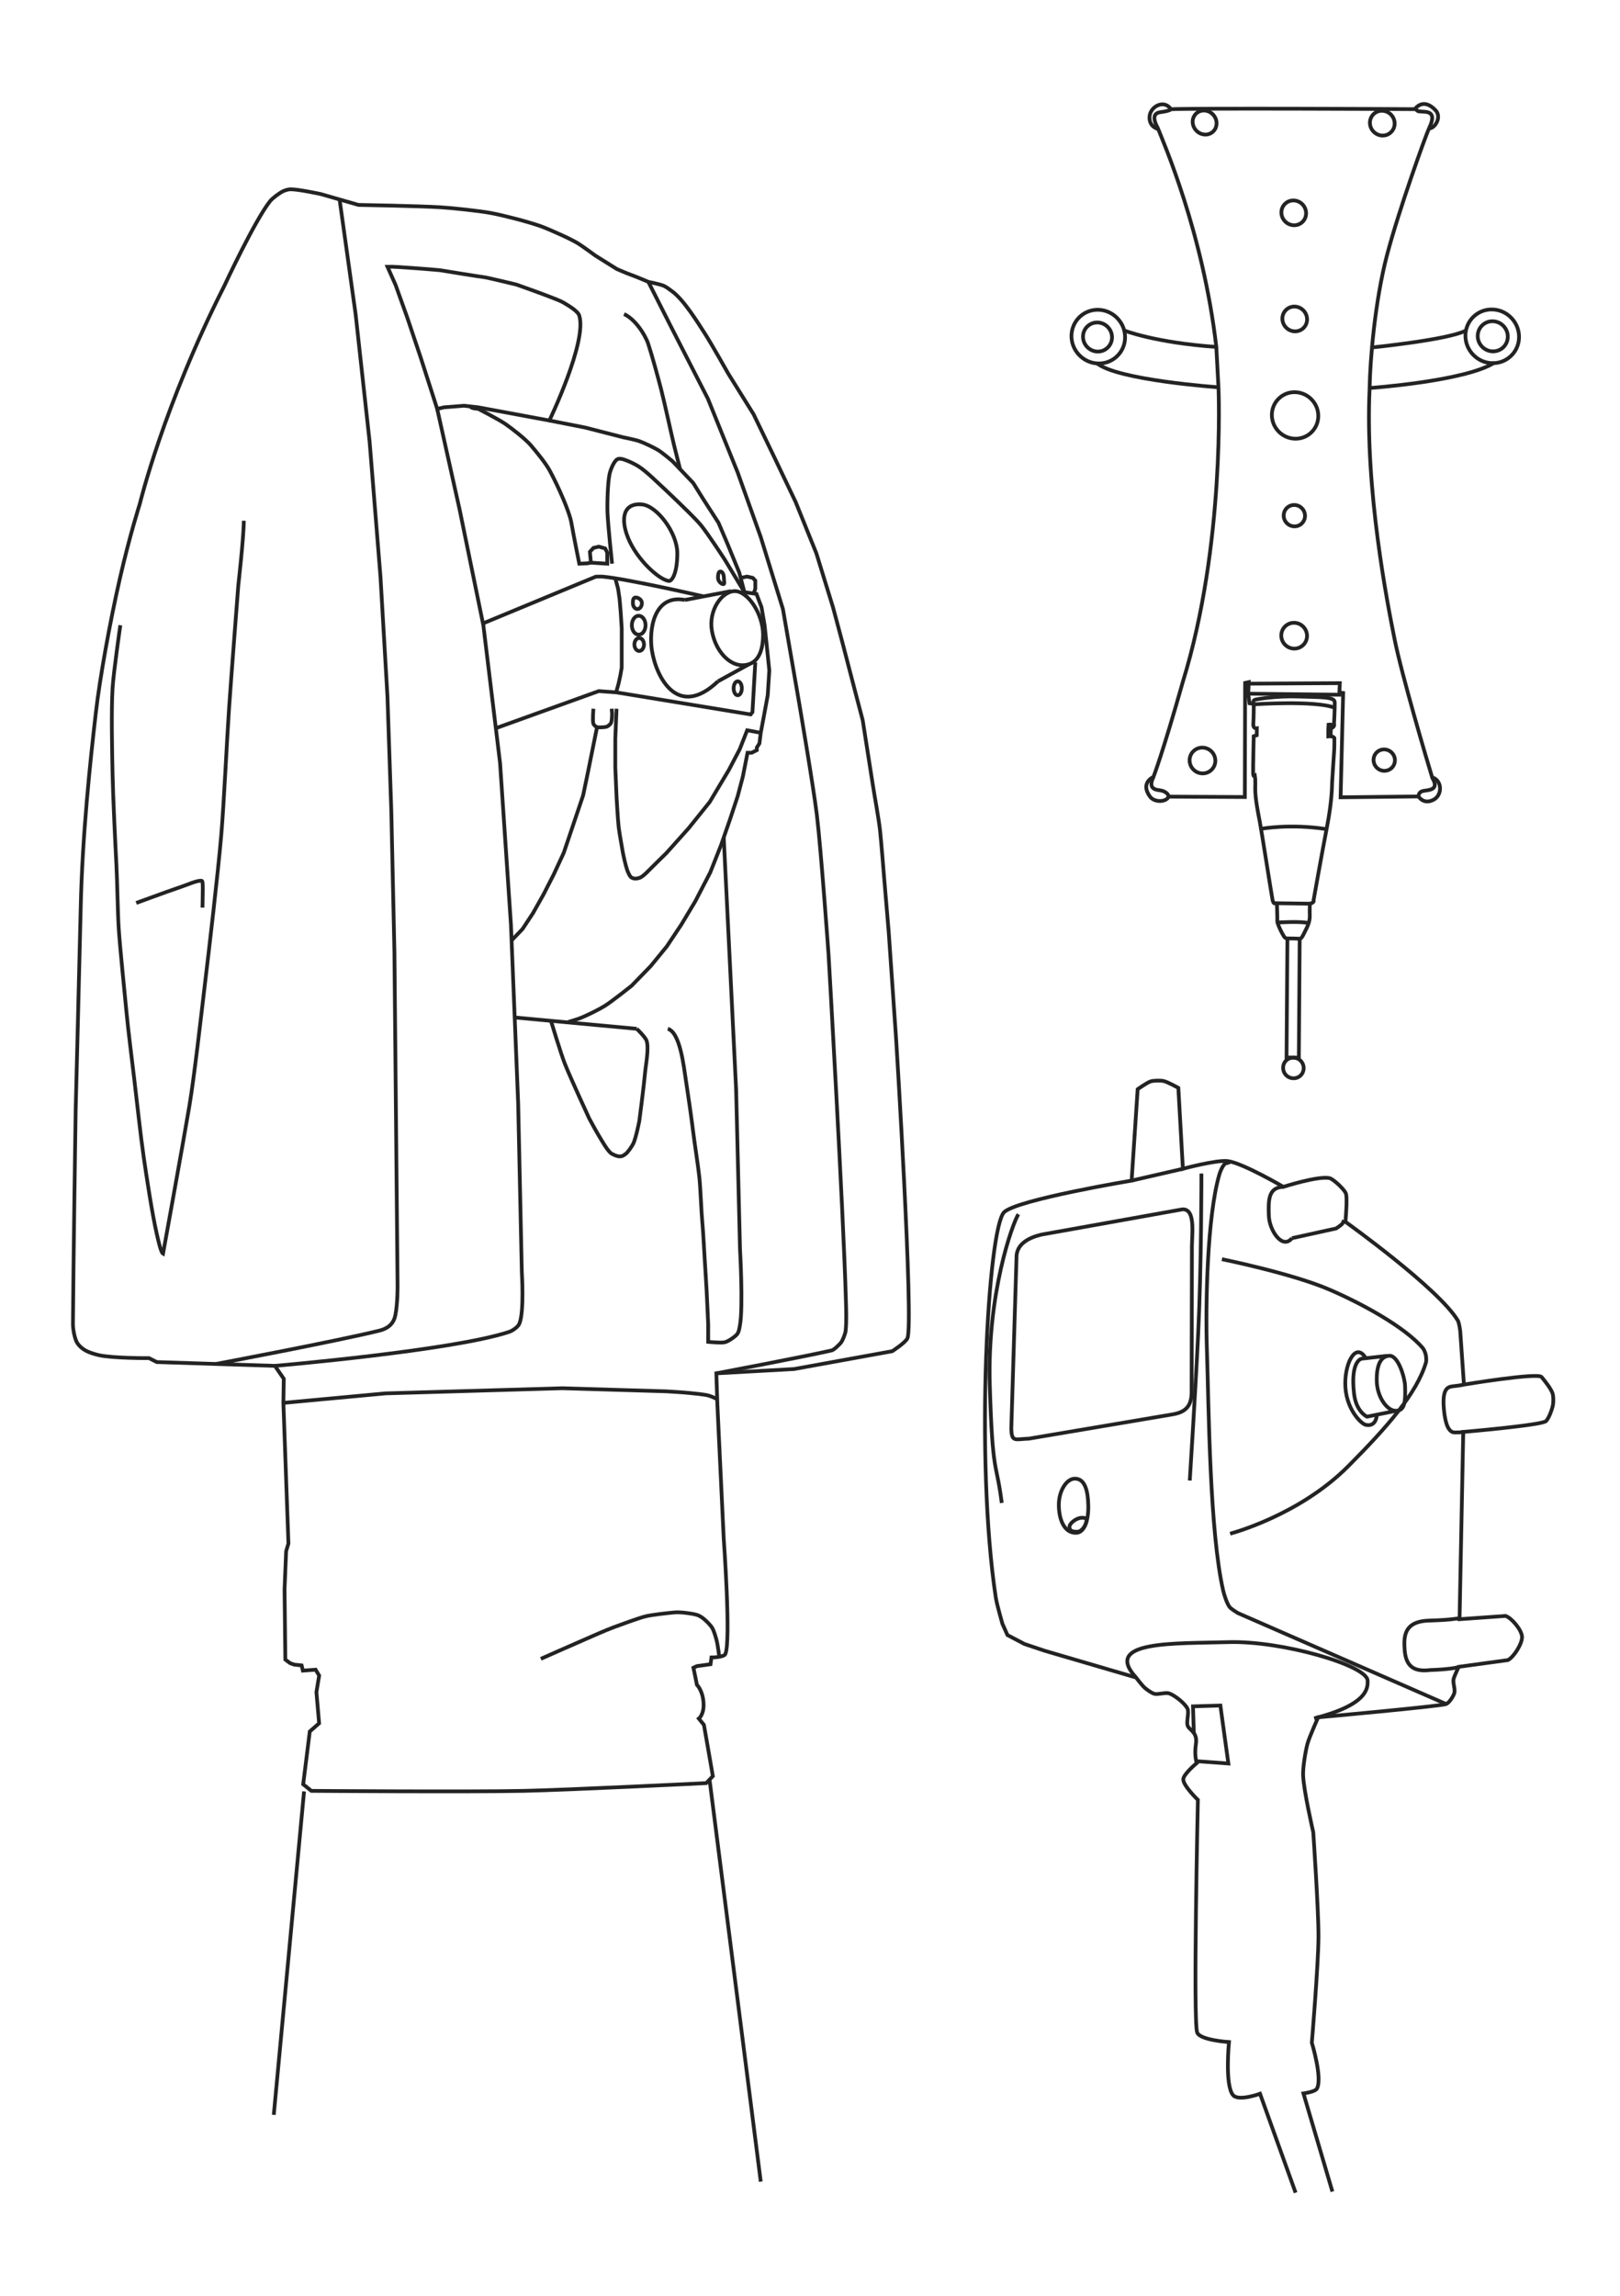 <?xml version="1.0" encoding="utf-8"?>
<!-- Generator: Adobe Illustrator 16.0.0, SVG Export Plug-In . SVG Version: 6.00 Build 0)  -->
<!DOCTYPE svg PUBLIC "-//W3C//DTD SVG 1.1//EN" "http://www.w3.org/Graphics/SVG/1.1/DTD/svg11.dtd">
<svg version="1.1" id="Layer_1" xmlns="http://www.w3.org/2000/svg" xmlns:xlink="http://www.w3.org/1999/xlink" x="0px" y="0px"
	 width="432px" height="612px" viewBox="0 0 432 612" enable-background="new 0 0 432 612" xml:space="preserve">
<path fill="none" stroke="#232323" stroke-miterlimit="10" d="M355.307,584.223"/>
<path fill="none" stroke="#232323" stroke-miterlimit="10" d="M345.496,584.518"/>
<path fill="none" stroke="#232323" stroke-miterlimit="10" d="M355.307,584.223l-7.72-26.164c0,0,3.022-0.416,3.536-1.205
	c1.658-2.609-1.302-12.318-1.302-12.318s1.722-20.629,1.772-28.1c0.047-7.009-1.394-28.017-1.394-28.017s-2.646-11.454-2.71-15.351
	c-0.042-2.069,0.627-6.176,1.158-8.173c0.499-1.847,2.871-7.102,2.871-7.102s32.741-2.966,34.117-3.538
	c0.835-0.346,1.892-2.022,2.165-2.878c0.341-1.065-0.43-2.697-0.176-3.798c0.155-0.695,1.366-3.249,1.366-3.249l13.135-1.796
	c1.619-0.869,3.871-4.46,3.747-6.283c-0.126-1.749-2.722-4.921-4.386-5.485l-12.273,0.873l0.987-49.922
	c0,0,21.086-1.808,22.087-2.897c0.788-0.85,1.612-3.128,1.829-4.264c0.148-0.759,0.148-2.352-0.092-3.082
	c-0.402-1.268-2.087-3.384-2.938-4.402c-1.029-1.234-20.701,2.021-20.701,2.021l-0.993-14.278c0,0-0.277-2.178-0.637-2.786
	c-5.112-8.553-29.965-26.317-29.965-26.317s0.248-3.306,0.281-4.641c0.01-0.642,0.051-2.275-0.159-2.883
	c-0.274-0.797-1.752-2.249-2.398-2.798c-0.467-0.383-1.416-1.219-2.009-1.339c-3.063-0.625-12.271,2.332-12.271,2.332
	s-10.758-6.312-14.798-6.854c-3.011-0.395-11.998,2.043-11.998,2.043l-1.209-21.567c0,0-2.907-1.627-3.982-1.838
	c-0.829-0.167-2.558-0.137-3.37,0.095c-0.973,0.292-3.5,2.102-3.5,2.102l-1.611,24.355c0,0-30.32,5.044-33.966,8.385
	c-4.327,3.971-7.848,65.887-2.254,102.781c0.265,1.766,1.753,6.936,1.753,6.936l1.358,3.047l4.557,2.39l5.384,1.801l24.344,7.128
	c0,0,1.641,2.151,2.324,2.736c0.57,0.498,1.835,1.417,2.572,1.609c0.948,0.258,3-0.439,3.927-0.121
	c1.502,0.521,4.193,2.637,4.891,4.063c0.531,1.073-0.453,3.73,0.148,4.765c0.637,1.114,2.566,1.615,2.101,4.709
	c-0.474,3.098,0.23,5.045,0.23,5.045s-3.527,2.915-3.592,4.314c-0.069,1.685,3.892,5.496,3.892,5.496s-1.305,59.062-0.189,62.014
	c0.771,2.073,8.481,2.547,8.481,2.547s-1.153,11.704,1.13,14.192c1.525,1.654,7.151-0.411,7.151-0.411l9.486,26.374"/>
<path fill="none" stroke="#232323" stroke-miterlimit="10" d="M325.846,335.675c0,0,18.68,3.781,28.717,8.121
	c8.806,3.8,20.107,10.005,24.87,15.592c0.316,0.359,0.654,1.272,0.763,1.731c0.112,0.515,0.214,1.6,0.055,2.101
	c-2.444,8.257-10.45,17.3-20.641,27.555c-13.204,13.311-31.58,18.062-31.58,18.062"/>
<path fill="none" stroke="#232323" stroke-miterlimit="10" d="M290.207,401.292c0.102,3.995-1.014,7.258-3.214,7.324
	c-2.978,0.09-4.522-3.096-4.635-7.094c-0.125-3.979,1.989-7.27,4.189-7.346C289.403,394.094,290.124,397.584,290.207,401.292z"/>
<path fill="none" stroke="#232323" stroke-miterlimit="10" d="M317.766,370.425c0.105,3.717-0.946,5.921-5.005,6.6l-38.376,6.484
	c-3.717,0.113-4.599,1.046-4.706-2.666l1.386-45.491c-0.119-3.726,3.264-5.409,6.607-6.229l37.67-6.743
	c3.709-0.118,2.387,7.151,2.502,10.868L317.766,370.425z"/>
<path fill="none" stroke="#232323" stroke-miterlimit="10" d="M289.64,405.872c-0.25,1.031-1.282,2.428-2.286,2.451
	c-1.314,0.037-2.133-0.198-2.17-1.239c-0.023-1.051,1.893-2.436,3.204-2.477C289.708,404.57,289.897,404.863,289.64,405.872z"/>
<path fill="none" stroke="#232323" stroke-miterlimit="10" d="M367.126,377.232c0,1.075-0.679,3.172-3.006,2.571
	c-1.188-0.305-5.391-4.328-5.384-11.053c0.009-5.716,2.895-11.04,5.481-6.681"/>
<path fill="none" stroke="#232323" stroke-miterlimit="10" d="M369.885,361.433l-6.777,0.765c0,0-3.063,0.434-2.031,9.319
	c0.563,4.892,3.46,6.136,3.46,6.136l7.754-1.565"/>
<path fill="none" stroke="#232323" stroke-miterlimit="10" d="M374.684,369.43c0.128,4.174,0,6.584-2.394,6.657
	c-2.398,0.079-5.022-3.658-5.15-7.84c-0.119-4.18,0.99-6.764,3.385-6.833C372.921,361.348,374.629,367.394,374.684,369.43z"/>
<path fill="none" stroke="#232323" stroke-miterlimit="10" d="M390.388,369.093c-0.352,0.037-0.712,0.226-2.771,0.434
	c-1.515,0.149-3.091,0.513-2.576,6.178c0.348,3.781,1.217,6.215,2.937,6.154c1.723-0.051,0.626,0.079,2.226-0.141"/>
<path fill="none" stroke="#232323" stroke-miterlimit="10" d="M389.528,431.349l-2.872,0.351c0,0-1.608,0.189-5.326,0.305
	l-0.271,0.007c-5.262,0.155-6.656,2.652-6.555,6.369v0.282c0.125,3.717,0.863,7.34,6.944,6.521l0.272-0.012
	c3.721-0.104,6.923-0.554,7.271-0.841"/>
<path fill="none" stroke="#232323" stroke-miterlimit="10" d="M302.943,447.185c-9.085-9.908,10.353-9.005,24.59-9.432
	c14.253-0.423,37.049,6.191,37.16,10.257c0.06,1.908,0.193,6.396-14.257,10.062"/>
<path fill="none" stroke="#232323" stroke-miterlimit="10" d="M318.357,462.153"/>
<path fill="none" stroke="#232323" stroke-miterlimit="10" d="M318.574,469.439"/>
<polyline fill="none" stroke="#232323" stroke-miterlimit="10" points="318.357,462.153 318.132,454.872 321.777,454.761 
	325.435,454.655 326.494,462.377 327.567,470.11 323.071,469.774 318.996,469.484 "/>
<path fill="none" stroke="#232323" stroke-miterlimit="10" d="M385.637,454.256l-55.527-24.246c0,0-1.799-1.072-2.215-1.616
	c-0.708-0.931-1.44-3.195-1.702-4.33c-3.628-15.742-3.831-48.359-4.361-64.52c-0.376-11.644,0.058-35.297,3.335-46.488
	c0.223-0.776,0.885-2.371,1.542-2.849c0.283-0.203,1.308-0.242,1.301-0.593"/>
<path fill="none" stroke="#232323" stroke-miterlimit="10" d="M267.135,400.652c-1.468-11.55-2.451-6.745-3.189-31.324
	c-0.736-24.586,6.071-43.174,7.615-45.635"/>
<path fill="none" stroke="#232323" stroke-miterlimit="10" d="M286.347,408.355"/>
<path fill="none" stroke="#232323" stroke-miterlimit="10" d="M275.115,323.588"/>
<path fill="none" stroke="#232323" stroke-miterlimit="10" d="M320.379,312.832c0,0,0.022,24.344-0.864,42.687
	c-0.821,16.986-2.245,39.152-2.245,39.152"/>
<line fill="none" stroke="#232323" stroke-miterlimit="10" x1="301.768" y1="314.718" x2="315.44" y2="311.571"/>
<path fill="none" stroke="#232323" stroke-miterlimit="10" d="M342.236,316.383c-4.105,0.122-4.005,3.732-3.879,7.688
	c0.118,3.943,3.635,9.151,6.154,5.998"/>
<path fill="none" stroke="#232323" stroke-miterlimit="10" d="M344.512,330.069l11.802-2.598c0,0,1.325-0.862,1.644-1.271
	c0.166-0.208,0.443-0.946,0.443-0.946"/>
<path fill="none" stroke="#232323" stroke-miterlimit="10" d="M191.3,374.443l-0.277-8.343l20.712-1.146l26.195-4.755
	c0,0,3.465-2.23,4.041-3.421c1.755-3.622-3.007-79.832-3.007-79.832l-1.975-28.52l-1.204-14.248c0,0-0.785-9.901-1.108-12.805
	c-0.303-2.901-1.482-9.268-1.926-12.146c-0.598-3.867-2.695-17.222-2.695-17.222s-3.367-12.778-4.331-16.575
	c-0.998-3.936-3.598-13.556-3.598-13.556l-4.427-14.362l-5.517-13.665l-5.528-11.604l-5.692-11.798l-6.729-10.791
	c0,0-4.548-8.058-6.212-10.646c-2.036-3.172-5.678-9.035-8.702-11.284c-0.747-0.563-1.686-1.26-2.328-1.539
	c-0.969-0.416-4.093-1.043-4.093-1.043s-3.396-1.451-4.562-1.848c-1.17-0.408-3.858-1.579-3.858-1.579l-5.732-3.587
	c0,0-3.331-2.455-4.621-3.251c-0.835-0.509-2.516-1.381-4.446-2.25c-1.928-0.872-4.167-1.857-5.404-2.298
	c-1.63-0.585-4.1-1.305-6.57-1.961c-2.493-0.65-4.981-1.241-6.694-1.563c-1.559-0.295-4.146-0.632-6.736-0.921
	c-2.583-0.292-5.176-0.53-6.771-0.626c-2.736-0.175-8.212-0.333-13.004-0.448c-4.788-0.113-8.894-0.183-8.894-0.183l-5.052-1.451
	l-5.039-1.45c0,0-1.524-0.323-3.285-0.648c-1.78-0.326-3.798-0.639-4.827-0.622c-0.235,0.007-0.604,0.078-0.96,0.174
	c-0.355,0.098-0.704,0.217-0.918,0.325c-0.504,0.247-1.212,0.701-1.879,1.206c-0.67,0.507-1.302,1.052-1.644,1.49
	c-2.003,2.512-5.065,8.167-7.618,13.19c-2.551,5.031-4.598,9.437-4.598,9.437c-8.087,15.945-13.708,30.461-17.328,40.999
	c-3.601,10.538-5.189,17.087-5.189,17.087s-2.627,8.166-5.292,19.804c-2.668,11.631-5.383,26.737-6.413,35.797
	c-0.739,6.355-1.644,14.533-2.415,23.534c-0.776,9-1.413,18.823-1.625,28.447c-0.152,6.731-0.484,20.216-0.792,32.021
	c-0.291,11.804-0.556,21.927-0.556,21.927s-0.164,10.7-0.333,23.182c-0.166,12.476-0.349,26.739-0.393,33.873
	c-0.009,0.621,0.1,1.569,0.282,2.491c0.189,0.921,0.457,1.833,0.757,2.37c0.228,0.428,0.59,0.854,0.992,1.233
	c0.406,0.376,0.85,0.706,1.284,0.946c0.501,0.279,1.099,0.524,1.713,0.734c0.609,0.205,1.235,0.371,1.801,0.514
	c1.87,0.433,5.24,0.638,8.135,0.728c2.895,0.1,5.333,0.084,5.333,0.084l1.025,0.521l1.039,0.523l15.747,0.508l15.747,0.502
	l1.184,1.724l1.184,1.723l-0.048,3.211l-0.056,3.211l1.346,37.481l-0.614,2.067l-0.212,5.079l-0.208,5.064l0.104,9.374l0.104,9.371
	l0.628,0.47l0.637,0.471l0.561,0.208l0.556,0.196l0.986,0.105l0.981,0.104l0.162,0.694l0.162,0.697l1.701-0.129l1.706-0.125
	l0.466,0.783l0.479,0.785l-0.376,2.215l-0.36,2.215l0.36,4.147l0.36,4.145l-1.24,1.087l-1.251,1.088l-0.877,7.043l-0.882,7.043
	l1.095,0.871l1.082,0.881c0,0,10.622,0.081,23.014,0.116c12.392,0.038,26.548,0.038,33.63-0.116
	c6.082-0.127,18.244-0.644,28.889-1.131c10.649-0.48,19.777-0.936,19.777-0.936l0.878-0.932l0.877-0.93l-1.18-6.831l-1.2-6.837
	l-0.674-0.823l-0.673-0.835c0,0,0.369-0.287,0.697-0.957c0.346-0.673,0.65-1.738,0.544-3.287c-0.111-1.655-0.544-2.844-0.966-3.627
	c-0.403-0.772-0.793-1.138-0.793-1.138l-0.458-2.276l-0.475-2.281l0.459-0.217l0.459-0.213l1.823-0.248l1.823-0.257l0.125-0.906
	l0.128-0.903c0,0,0.822,0,1.682-0.113c0.869-0.12,1.789-0.342,1.999-0.762c0.785-1.656,0.675-9.377,0.381-16.675
	c-0.307-7.297-0.801-14.186-0.801-14.186L191.3,374.443z"/>
<path fill="none" stroke="#232323" stroke-miterlimit="10" d="M103.319,71.096c2.281-0.096,13.976,0.933,13.976,0.933
	s11.392,1.864,11.812,1.864c0.415,0,8.585,1.965,8.585,1.965s6.625,2.348,8.809,3.214c0.963,0.376,2.935,1.097,3.824,1.635
	c1.145,0.702,3.746,2.154,4.15,3.436c2.145,6.943-7.974,27.958-7.974,27.958l-19.027-3.527l-3.776-0.412l-5.268,0.42l-1.849,0.413
	l-4.357-13.562l-3.619-10.773l-3.117-8.695L103.319,71.096z"/>
<path fill="none" stroke="#232323" stroke-miterlimit="10" d="M90.555,53.178l4.273,30.553l3.73,33.961l2.9,36.034l1.86,31.891
	l1.034,30.652l0.829,37.691l0.835,88.599c0,0,0.056,4.691-0.561,7.904c-0.392,2.092-1.583,3.588-4.409,4.282
	c-11.607,2.833-43.49,8.857-43.49,8.857"/>
<path fill="none" stroke="#232323" stroke-miterlimit="10" d="M116.582,108.995l6,26.923l6.315,30.785l4.456,36.728l2.9,43.076
	l1.925,47.625l0.976,45.085c0,0,0.683,10.709-0.693,13.722c-0.406,0.863-1.838,1.814-2.627,2.085
	c-14.978,5.007-62.528,9.082-62.528,9.082"/>
<path fill="none" stroke="#232323" stroke-miterlimit="10" d="M128.896,166.146l29.988-12.42c0,0,1.458-0.045,1.936,0
	c6.795,0.661,26.782,5.258,26.782,5.258"/>
<path fill="none" stroke="#232323" stroke-miterlimit="10" d="M166.416,83.73c2.968,1.344,5.637,5.522,6.417,7.867
	c1.004,2.989,2.665,9.092,3.452,12.144c0.954,3.711,2.56,11.195,3.453,14.918c0.388,1.602,1.613,6.4,1.613,6.4"/>
<path fill="none" stroke="#232323" stroke-miterlimit="10" d="M146.501,112.101l9.493,1.863l5.388,1.382l4.869,1.245
	c0,0,3.101,0.618,4.098,0.964c1.373,0.478,4.017,1.727,5.245,2.485c1.009,0.622,3.727,2.901,3.727,2.901l5.521,5.792l2.762,4.422
	l4.003,6.212l2.354,5.524l3.172,7.731l1.384,5.245l3.208,0.453l1.346,3.554l0.823,4.794l0.602,5.722l0.654,6.327l-0.421,6.628
	l-0.964,5.238l-0.899,4.767l-0.35,2.832l-0.696,1.102v0.689l-1.377,0.694h-1.098l-1.249,6.347l-1.383,5.249l-2.059,6.209
	l-2.352,6.767l-2.895,7.319l-4.007,7.729l-3.732,6.217l-3.862,5.797l-4.282,5.24l-5.104,5.245c0,0-5.275,4.21-7.182,5.389
	c-1.515,0.937-4.705,2.508-6.362,3.175c-0.82,0.34-3.408,1.11-3.408,1.11"/>
<line fill="none" stroke="#232323" stroke-miterlimit="10" x1="137.245" y1="271.235" x2="169.799" y2="274.253"/>
<path fill="none" stroke="#232323" stroke-miterlimit="10" d="M146.913,272.109c0,0,2.636,8.72,3.673,11.356
	c1.468,3.738,6.521,14.654,6.521,14.654s2.001,3.719,2.696,4.818c0.652,1.038,2.284,4.065,3.371,4.649
	c2.391,1.276,3.016,0.45,3.619,0.058c0.619-0.402,1.819-2.195,2.123-2.867c0.731-1.638,1.565-5.943,1.565-5.943
	s1.253-9.569,1.526-12.782c0.187-2.147,1.093-6.576,0.416-8.625c-0.325-0.973-2.623-3.174-2.623-3.174"/>
<path fill="none" stroke="#232323" stroke-miterlimit="10" d="M164.411,188.932l-0.332,7.939v7.66l0.332,7.871
	c0,0,0.337,6.038,0.554,7.939c0.199,1.771,0.812,5.005,1.103,6.769c0.183,1.067,0.781,3.649,1.154,4.744
	c0.195,0.547,0.696,1.826,1.199,2.092c0.944,0.499,1.613,0.199,2.131,0.062c0.568-0.165,1.458-0.96,2.059-1.572
	c1.242-1.265,5.037-4.968,5.037-4.968l5.984-6.674l5.635-7.011l5.11-8.555l2.894-5.522l1.976-5.029l3.619,0.675"/>
<path fill="none" stroke="#232323" stroke-miterlimit="10" d="M203.484,169.187c0,5.492-2.051,8.15-5.526,8.15
	c-3.472,0-7.133-3.704-8.103-9.107c-1.004-5.533,2.65-10.646,6.106-10.646C199.44,157.584,203.484,163.696,203.484,169.187z"/>
<line fill="none" stroke="#232323" stroke-miterlimit="10" x1="182.635" y1="159.937" x2="194.915" y2="157.584"/>
<line fill="none" stroke="#232323" stroke-miterlimit="10" x1="199.805" y1="177.034" x2="191.468" y2="181.618"/>
<path fill="none" stroke="#232323" stroke-miterlimit="10" d="M191.468,181.618c-10.73,10.216-16.498-1.033-17.631-8.288
	c-0.823-5.33,0.446-14.986,8.798-13.394"/>
<path fill="none" stroke="#232323" stroke-miterlimit="10" d="M171.175,160.763c0,0.877-0.541,1.594-1.205,1.594
	c-0.675,0-1.203-0.717-1.203-1.594c0-0.873,0.114-1.483,0.774-1.483C170.214,159.279,171.175,159.89,171.175,160.763z"/>
<path fill="none" stroke="#232323" stroke-miterlimit="10" d="M172.145,166.669c0,1.39-0.815,2.518-1.833,2.518
	c-1.008,0-1.823-1.127-1.823-2.518c0-1.392,0.815-2.52,1.823-2.52C171.33,164.149,172.145,165.277,172.145,166.669z"/>
<path fill="none" stroke="#232323" stroke-miterlimit="10" d="M171.733,171.812c0,0.949-0.576,1.727-1.281,1.727
	c-0.694,0-1.279-0.778-1.279-1.727c0-0.953,0.584-1.728,1.279-1.728C171.157,170.084,171.733,170.859,171.733,171.812z"/>
<path fill="none" stroke="#232323" stroke-miterlimit="10" d="M197.822,183.477c0,1.032-0.497,1.87-1.095,1.87
	c-0.605,0-1.092-0.837-1.092-1.87c0-1.027,0.487-1.858,1.092-1.858C197.326,181.618,197.822,182.449,197.822,183.477z"/>
<path fill="none" stroke="#232323" stroke-miterlimit="10" d="M193.039,154.038c0,0.932,0.321,1.688-0.181,1.688
	c-0.486,0-1.39-0.756-1.39-1.688c0-0.934,0.146-1.692,0.639-1.692C192.609,152.345,193.039,153.104,193.039,154.038z"/>
<polyline fill="none" stroke="#232323" stroke-miterlimit="10" points="159.208,193.851 156.751,206.019 155.504,212.019 
	152.501,220.929 150.33,227.348 147.642,233.146 144.943,238.427 142.148,243.396 139.35,247.643 136.46,250.651 "/>
<polyline fill="none" stroke="#232323" stroke-miterlimit="10" points="132.221,194.119 159.67,184.233 164.411,184.58 
	200.166,190.452 200.654,189.827 201.412,176.575 "/>
<polyline fill="none" stroke="#232323" stroke-miterlimit="10" points="164.079,154.168 164.827,156.974 165.233,159.761 
	165.514,163.116 165.79,167.458 165.79,171.055 165.79,174.572 165.79,177.956 165.443,179.958 164.933,182.305 164.411,184.165 
	164.411,184.58 "/>
<polyline fill="none" stroke="#232323" stroke-miterlimit="10" points="197.505,154.038 199.206,153.702 200.724,154.038 
	201.412,154.761 201.412,155.726 201.412,156.974 200.974,158.217 "/>
<path fill="none" stroke="#232323" stroke-miterlimit="10" d="M157.578,150l4.352,0.271v-0.682v-2.283l-0.547-1.102l-1.712-0.486
	l-1.424,0.348l-0.945,1.033L157.578,150l-1.07,0.183l-2.032,0.088c0,0-1.284-6.284-2.143-11.062
	c-0.508-2.786-3.329-9.274-5.679-13.647c-1.163-2.154-3.437-4.895-5.021-6.766c-1.456-1.718-5.042-4.518-6.905-5.801
	c-1.692-1.162-7.184-4-7.184-4s-2.073-0.1-2.073-0.643"/>
<path fill="none" stroke="#232323" stroke-miterlimit="10" d="M75.568,373.973l27.262-2.53l47.082-1.371l27.756,0.824
	c0,0,4.532,0.266,6.02,0.427c1.21,0.129,4.078,0.374,5.25,0.697c1.125,0.314,2.364,1.002,2.364,1.002"/>
<path fill="none" stroke="#232323" stroke-miterlimit="10" d="M32.089,166.669c0,0-1.821,12.578-2.073,16.808
	c-0.362,5.707-0.127,17.143,0,22.848c0.126,6.066,0.708,18.179,1.027,24.234c0.217,4.038,0.351,12.941,0.619,16.982
	c0.399,5.803,1.528,16.574,2.077,22.367c0.416,4.458,1.538,13.361,2.066,17.803c0.612,5.142,1.743,15.441,2.489,20.56
	c0.75,5.188,2.283,15.345,3.516,20.677c0.287,1.215,1.062,4.932,1.665,5.261c0,0,5.545-30.534,7.041-39.49
	c1.323-7.955,3.059-23.445,4.019-31.452c1.242-10.339,3.573-30.302,4.469-40.679c0.715-8.396,1.496-25.24,2.073-33.655
	c0.554-8.242,2.479-32.974,2.479-32.974s1.455-12.84,1.455-17.142"/>
<path fill="none" stroke="#232323" stroke-miterlimit="10" d="M191.023,366.101c0,0,23.824-4.518,30.755-6.11
	c0.641-0.152,1.976-1.508,2.416-2.004c0.52-0.593,1.23-2.458,1.314-3.241c0.268-2.627,0.119-6.09,0.068-8.008
	c-0.627-23.168-4.635-92.369-4.635-92.369s-1.99-27.833-3.104-37.067c-0.93-7.703-4.856-30.646-4.856-30.646l-4.202-24.298
	l-5.915-19.195l-6.138-17.183l-7.948-19.676l-9.867-19.265l-6.013-11.895"/>
<path fill="none" stroke="#232323" stroke-miterlimit="10" d="M144.222,442.205c0,0,8.716-3.871,11.283-4.97
	c2.452-1.051,5.832-2.604,8.339-3.519c1.782-0.653,6.344-2.336,8.19-2.814c1.815-0.461,5.942-0.886,7.805-1.068
	c1.468-0.147,4.39,0.227,5.824,0.601c0.712,0.193,1.363,0.586,1.94,1.05c0.707,0.563,1.854,1.704,2.316,2.472
	c0.519,0.872,0.992,2.604,1.243,3.588c0.208,0.813,0.654,4.114,0.654,4.114"/>
<path fill="none" stroke="#232323" stroke-miterlimit="10" d="M158.246,188.932c0,0-0.27,3.065-0.03,3.945
	c0.085,0.347,0.596,0.792,0.918,0.947c0.118,0.063,0.703,0.077,0.832,0.077c0.428,0,1.346-0.049,1.764-0.163
	c0.373-0.106,0.918-0.558,1.136-0.888c0.378-0.583,0.35-2.641,0.35-2.641l-0.103-1.277"/>
<path fill="none" stroke="#232323" stroke-miterlimit="10" d="M36.326,240.704l3.695-1.346l4.48-1.628c0,0,4.548-1.565,5.832-2.064
	c0.933-0.362,2.046-0.756,2.752-0.847c0.156-0.024,0.651-0.112,0.812,0.051c0.194,0.214,0.181,1.722,0.181,2.015
	c0,1.292-0.084,5.062-0.084,5.062"/>
<path fill="none" stroke="#232323" stroke-miterlimit="10" d="M163.215,150.271c0,0-1.07-10.125-1.214-13.517
	c-0.105-2.59,0.061-8.03,0.545-10.365c0.222-1.081,1.298-3.925,2.387-4.073c0.857-0.115,1.584,0.234,2.174,0.451
	c0.98,0.362,2.258,0.988,3.094,1.511c1.233,0.772,2.739,2.1,3.648,2.937c1.658,1.53,4.753,4.416,6.372,5.995
	c1.719,1.677,5.222,4.996,6.745,6.852c1.76,2.138,6.303,9.114,6.303,9.114l5.249,8.693"/>
<path fill="none" stroke="#232323" stroke-miterlimit="10" d="M180.613,147.506c0,5.512-1.505,7.438-2.228,7.367
	c-2.563-0.262-8.502-5.639-10.862-11.397c-2.094-5.1-1.404-9.471,3.652-9.009C175.173,134.83,180.613,141.99,180.613,147.506z"/>
<path fill="none" stroke="#232323" stroke-miterlimit="10" d="M178.083,274.253c3.355,0.982,4.277,10.348,4.833,13.807
	c0.437,2.757,1.545,10.437,1.87,13.209c0.335,2.858,1.423,9.755,1.713,12.605c0.32,3.078,0.512,9.209,0.812,12.293
	c0.244,2.542,0.439,7.141,0.62,9.693c0.168,2.762,0.358,5.492,0.503,8.253c0.122,2.239,0.416,8.971,0.416,8.971v4.622
	c0,0,3.423,0.346,4.426,0.104c0.902-0.207,2.649-1.405,3.254-2.101c0.513-0.582,0.675-1.798,0.808-2.553
	c0.856-4.952,0-20.094,0-20.094l-1.039-42.556l-3.304-67.269"/>
<line fill="none" stroke="#232323" stroke-miterlimit="10" x1="81.079" y1="477.544" x2="73.006" y2="563.773"/>
<line fill="none" stroke="#232323" stroke-miterlimit="10" x1="189.212" y1="474.407" x2="202.866" y2="581.572"/>
<g>
	<path fill="none" stroke="#232323" stroke-miterlimit="10" d="M311.648,212.257c0,0-0.244-1.296-2.415-1.593
		c-1.583-0.159-3.006-0.766-1.641-3.541"/>
	<path fill="none" stroke="#232323" stroke-miterlimit="10" d="M357.274,184.594l0.899,0.146l-0.679,27.799l20.78-0.225
		c0,0-0.099-1.153,1.157-1.446c1.265-0.295,4.578-0.103,2.531-3.472c-1.406-4.539-8.227-27.724-10.076-37.001
		c-1.854-9.271-7.931-39.833-6.659-66.864c0.121-7.553,1.427-23.251,4.615-35.436c3.197-12.2,10.325-31.927,11.253-33.928
		c0.929-1.996,1.616-4.153-1.057-4.366c-2.667-0.203-1.394,0.042-2.65-0.703c-1.938-0.03-59.025-0.282-65.054,0.013
		c-0.711,0.464-1.462,0.585-2.825,0.778c-1.349,0.188-2.559,0.936-0.765,4.236c1.482,3.786,12.062,27.847,15.604,58.347l0.582,10.92
		c0,0,1.851,41.623-9.521,78.41c-5.386,19.062-7.827,25.316-7.827,25.316s-3.589,1.489-0.96,5.182
		c1.216,1.735,4.446,1.527,5.015,0.063c4.026,0.014,20.32,0.103,20.32,0.103l0.078-30.418l0.96-0.214l-0.12,2.694l-0.015,0.393
		l24.287,0.271l0.14-3.079l-24.215,0.13"/>
	<path fill="none" stroke="#232323" stroke-miterlimit="10" d="M325,103.246c0,0-27.213-1.88-32.577-6.484"/>
	<path fill="none" stroke="#232323" stroke-miterlimit="10" d="M299.688,88.067c0,0,8.265,3.275,24.666,4.418"/>
	<path fill="none" stroke="#232323" stroke-miterlimit="10" d="M365.889,92.621c0,0,20.158-2.041,24.835-4.427"/>
	<path fill="none" stroke="#232323" stroke-miterlimit="10" d="M365.235,103.436c0,0,25.475-1.781,33.286-6.767"/>
	<path fill="none" stroke="#232323" stroke-miterlimit="10" d="M402.826,94.974c2.881-2.642,3.018-7.174,0.304-10.113
		c-2.697-2.94-7.222-3.179-10.095-0.529c-2.874,2.644-3.013,7.177-0.313,10.107C395.434,97.38,399.948,97.624,402.826,94.974z"/>
	<path fill="none" stroke="#232323" stroke-miterlimit="10" d="M400.812,92.638c1.609-1.481,1.694-4.027,0.176-5.672
		c-1.516-1.649-4.049-1.783-5.662-0.301c-1.615,1.487-1.7,4.033-0.183,5.671C396.661,93.985,399.205,94.117,400.812,92.638z"/>
	<path fill="none" stroke="#232323" stroke-miterlimit="10" d="M297.766,95.062c2.88-2.643,3.018-7.174,0.305-10.113
		c-2.699-2.936-7.217-3.185-10.09-0.534c-2.875,2.651-3.019,7.174-0.318,10.105C290.375,97.467,294.893,97.702,297.766,95.062z"/>
	<path fill="none" stroke="#232323" stroke-miterlimit="10" d="M295.313,92.724c1.561-1.424,1.639-3.881,0.175-5.469
		c-1.459-1.593-3.903-1.73-5.466-0.292c-1.562,1.436-1.63,3.881-0.166,5.468C291.324,94.029,293.771,94.158,295.313,92.724z"/>
	<path fill="none" stroke="#232323" stroke-miterlimit="10" d="M308.788,34.384c0,0-2.405-0.547-2.246-3.271
		c0.159-2.731,3.931-4.76,5.738-1.95"/>
	<path fill="none" stroke="#232323" stroke-miterlimit="10" d="M323.464,35.097c1.259-1.157,1.272-3.185,0.051-4.521
		c-1.238-1.342-3.26-1.496-4.512-0.339c-1.264,1.158-1.278,3.181-0.041,4.526C320.191,36.095,322.207,36.252,323.464,35.097z"/>
	<path fill="none" stroke="#232323" stroke-miterlimit="10" d="M370.878,35.293c1.327-1.208,1.371-3.297,0.127-4.661
		c-1.263-1.363-3.348-1.482-4.659-0.269c-1.32,1.208-1.385,3.307-0.129,4.66C367.478,36.389,369.564,36.52,370.878,35.293z"/>
	<path fill="none" stroke="#232323" stroke-miterlimit="10" d="M377.335,29.049c0,0,2.124-3.192,5.457,0.325
		c1.718,1.76-0.049,4.713-1.547,4.856"/>
	<path fill="none" stroke="#232323" stroke-miterlimit="10" d="M347.269,59.208c1.325-1.215,1.362-3.298,0.118-4.669
		c-1.259-1.356-3.332-1.479-4.65-0.262c-1.326,1.208-1.383,3.298-0.131,4.655C343.859,60.299,345.952,60.426,347.269,59.208z"/>
	<path fill="none" stroke="#232323" stroke-miterlimit="10" d="M347.531,87.496c1.323-1.215,1.364-3.306,0.113-4.668
		c-1.249-1.363-3.331-1.482-4.648-0.258c-1.324,1.205-1.379,3.292-0.123,4.662C344.115,88.584,346.211,88.708,347.531,87.496z"/>
	<path fill="none" stroke="#232323" stroke-miterlimit="10" d="M349.591,115.359c2.493-2.292,2.618-6.209,0.271-8.756
		c-2.345-2.546-6.27-2.76-8.743-0.463c-2.501,2.29-2.619,6.208-0.282,8.754C343.192,117.45,347.103,117.648,349.591,115.359z"/>
	<path fill="none" stroke="#232323" stroke-miterlimit="10" d="M347.103,139.578c1.146-1.058,1.21-2.863,0.136-4.024
		c-1.069-1.167-2.876-1.253-4.019-0.195c-1.148,1.054-1.21,2.863-0.142,4.018C344.152,140.546,345.952,140.635,347.103,139.578z"/>
	<path fill="none" stroke="#232323" stroke-miterlimit="10" d="M347.448,172.009c1.393-1.273,1.461-3.445,0.169-4.856
		c-1.296-1.411-3.465-1.514-4.854-0.239c-1.382,1.278-1.467,3.45-0.171,4.859C343.887,173.181,346.059,173.286,347.448,172.009z"/>
	<path fill="none" stroke="#232323" stroke-miterlimit="10" d="M322.997,205.283c1.394-1.278,1.464-3.45,0.166-4.861
		c-1.292-1.399-3.459-1.511-4.849-0.236c-1.384,1.272-1.463,3.449-0.16,4.858C319.446,206.453,321.614,206.556,322.997,205.283z"/>
	<path fill="none" stroke="#232323" stroke-miterlimit="10" d="M371.081,204.742c1.142-1.053,1.208-2.868,0.127-4.024
		c-1.076-1.162-2.868-1.267-4.025-0.203c-1.153,1.06-1.201,2.864-0.139,4.024C368.116,205.721,369.91,205.807,371.081,204.742z"/>
	<path fill="none" stroke="#232323" stroke-miterlimit="10" d="M378.19,212.208c0,0,1.476,2.645,4.44,0.78
		c2.045-1.5,1.798-4.895-0.605-5.737"/>
	<path fill="none" stroke="#232323" stroke-miterlimit="10" d="M332.855,185.018l0.349,2.458l1.051,0.18
		c0,0-0.224-0.945,0.376-1.113c0.605-0.182,5.708-1.066,11.511-0.866c5.817,0.194,9.747,0.007,9.784,1.499
		c0.039,1.495-0.189,5.805-0.189,5.805s0.364,0.808-0.842,1.162c-0.041,0.795-0.055,2.332-0.055,2.332"/>
	<path fill="none" stroke="#232323" stroke-miterlimit="10" d="M355.563,193.619c0,0-0.176-0.603-1.282-0.453
		c-0.104,1.435-0.073,3.129-0.073,3.129s1.292-0.144,1.62,0.412c0.035,1.492-0.041,3.279-0.041,3.279s-0.518,7.633-0.558,8.628
		c-0.041,0.99,0,4.769-1.394,11.971c-1.392,7.201-3.548,19.373-3.548,19.373s0.379,0.713-1.126,0.942
		c-1.935-0.024-9.087-0.126-9.087-0.126s-0.477,0.426-0.755-1.023c-0.284-1.457-2.992-18.81-3.366-20.664
		c-0.371-1.855-1.276-6.362-1.222-8.897c0.064-2.537-0.062-3.281-0.062-3.281s-0.457,0.423-0.501-0.866
		c-0.044-1.288,0.156-9.783,0.156-9.783l0.806-0.269l0.029-1.831c0,0-1.061,0.198-0.94-1.235c0.105-1.434,0.119-5.165,0.119-5.165
		s16.444-1.096,21.53,0.896"/>
	<path fill="none" stroke="#232323" stroke-miterlimit="10" d="M336.328,220.942c0,0,7.565-1.425,17.339,0.076"/>
	<path fill="none" stroke="#232323" stroke-miterlimit="10" d="M340.516,240.847c0,0,0.13,4.275,0.1,4.769
		c-0.019,0.512,0.839,2.384,1.408,3.389c0.54,1.024,0.794,1.184,1.431,1.158c0.643-0.025,2.932,0.067,2.932,0.067
		s0.423,0.472,1.188-1.084c0.753-1.566,1.784-3.168,1.699-5.094c-0.056-1.948,0.039-3.188,0.039-3.188"/>
	<path fill="none" stroke="#232323" stroke-miterlimit="10" d="M340.703,245.921c0,0,6.133-0.394,8.25,0.156"/>
	<polyline fill="none" stroke="#232323" stroke-miterlimit="10" points="343.309,250.211 343.078,281.902 346.358,281.94 
		346.578,250.348 	"/>
	<path fill="none" stroke="#232323" stroke-miterlimit="10" d="M346.781,286.739c1.105-1.03,1.166-2.763,0.128-3.897
		c-1.035-1.122-2.771-1.205-3.886-0.185c-1.098,1.018-1.162,2.756-0.128,3.884C343.928,287.67,345.666,287.752,346.781,286.739z"/>
</g>
</svg>
